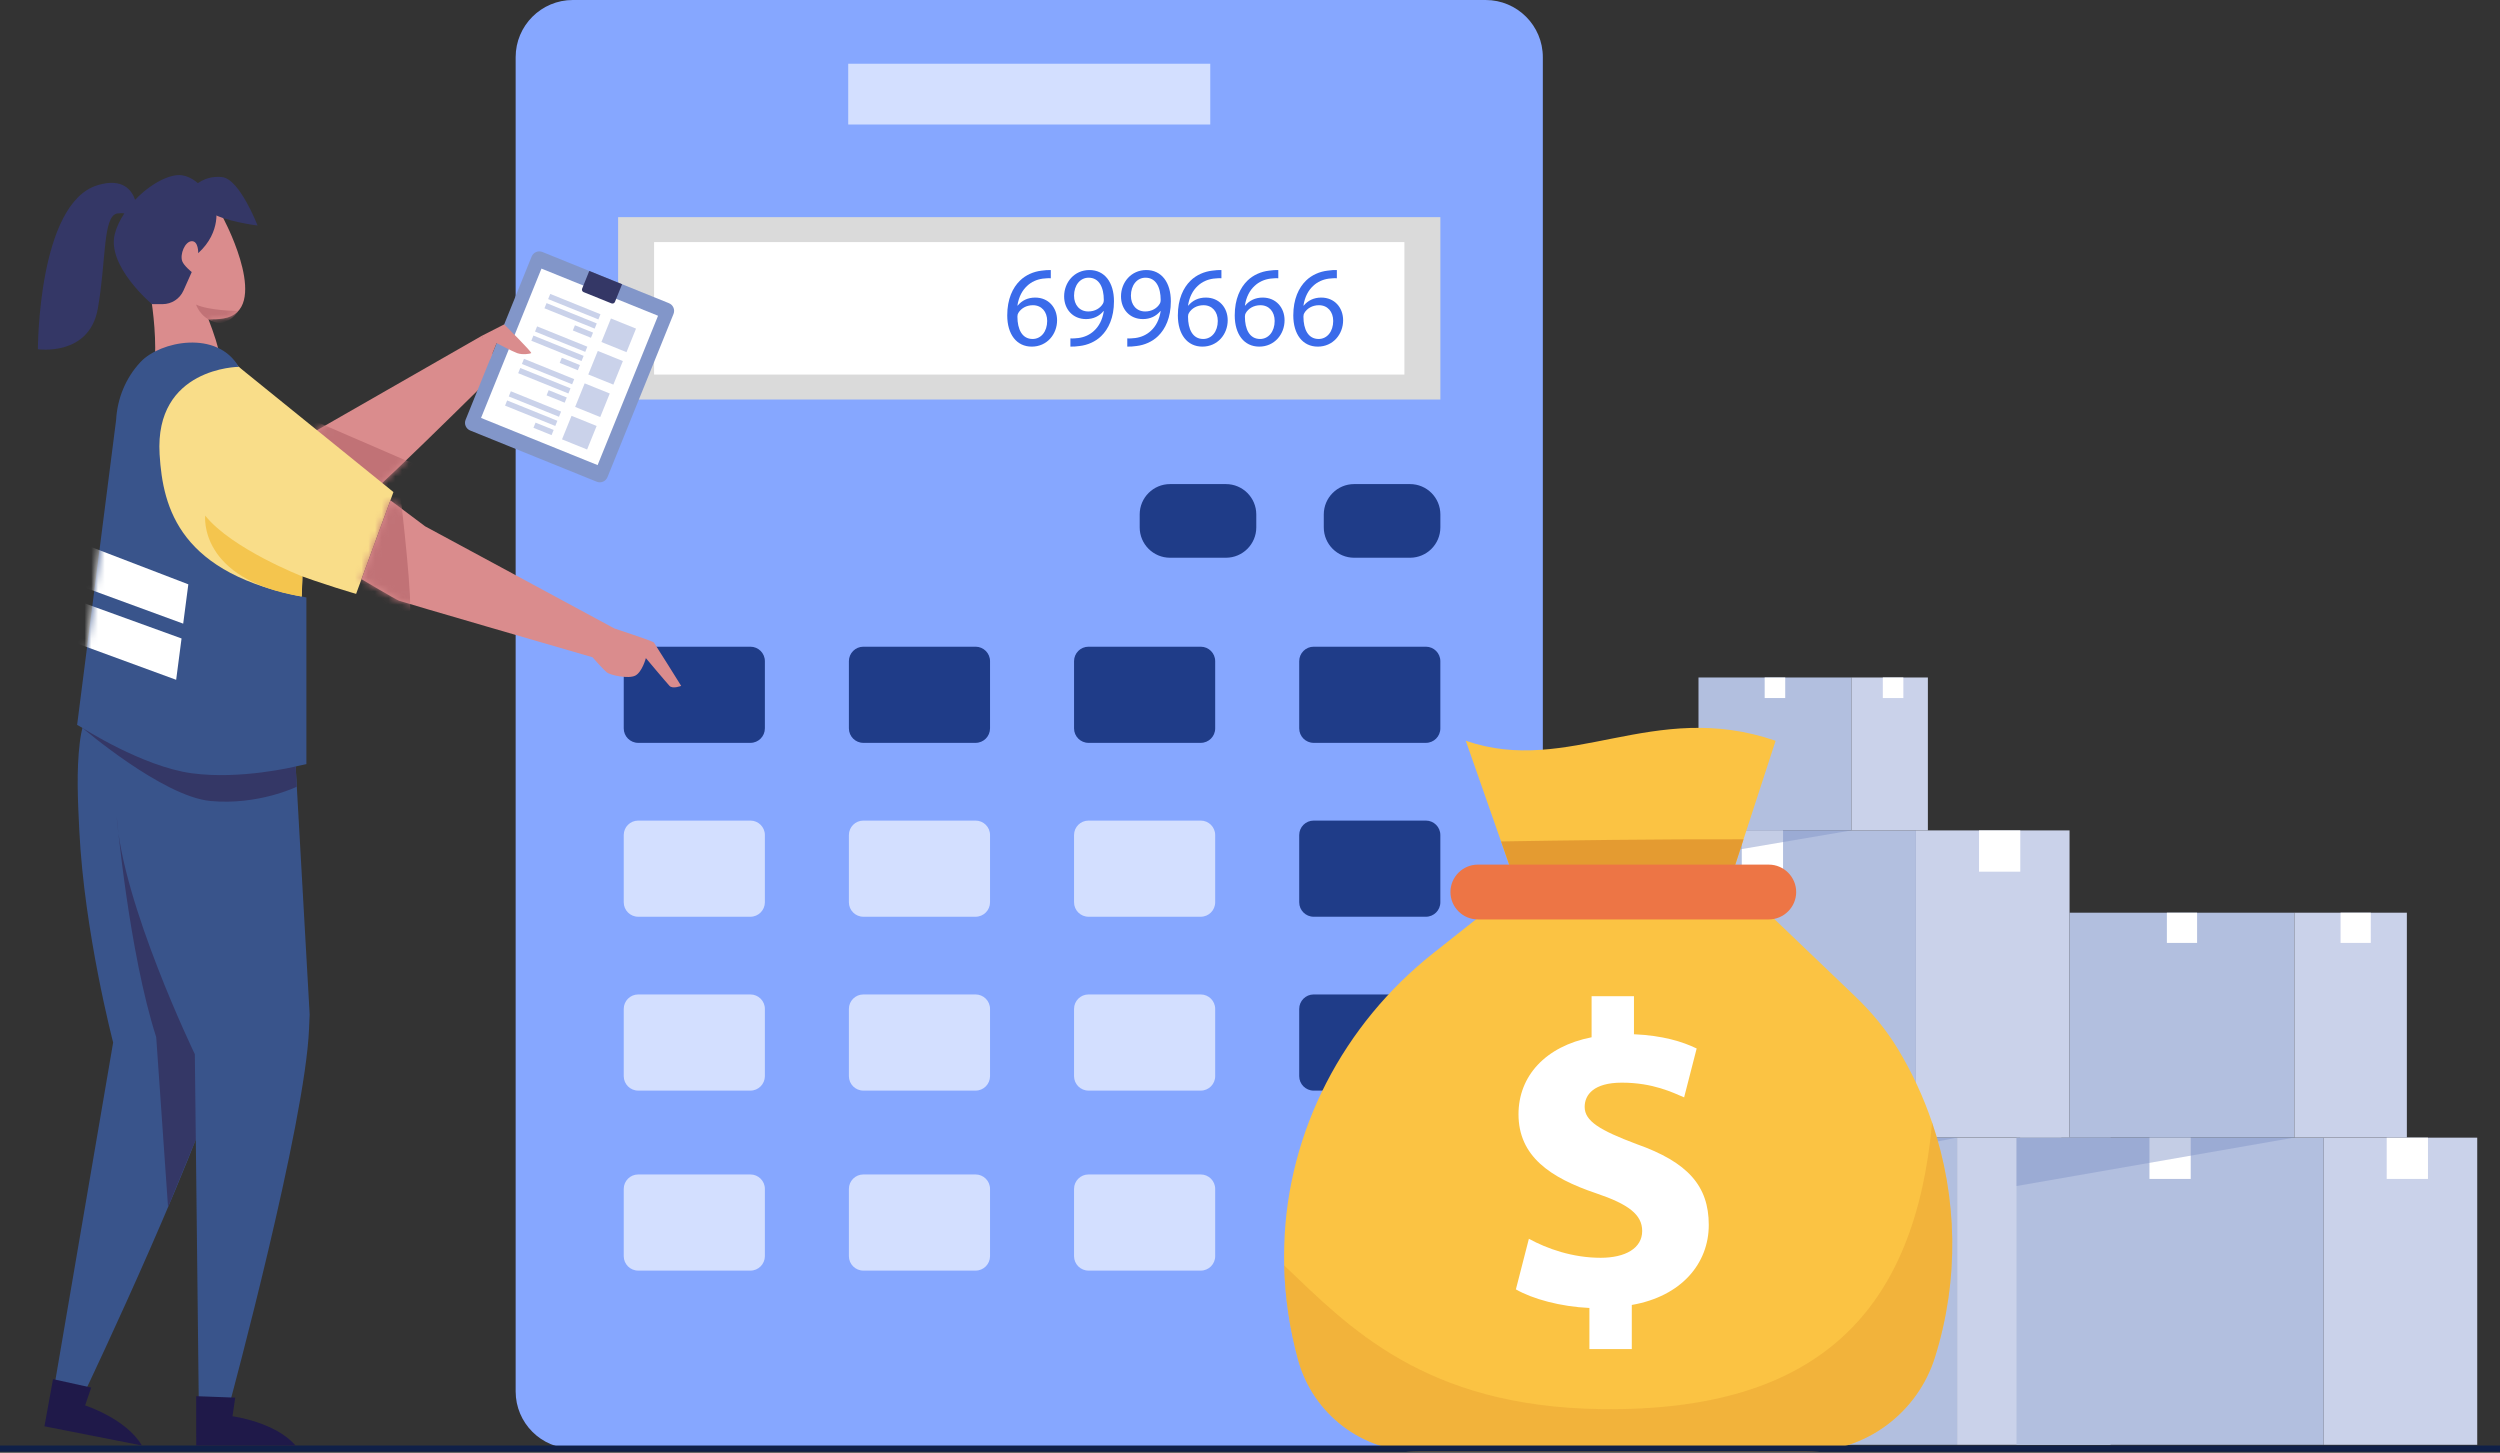 <svg width="370" height="215" viewBox="0 0 370 215" fill="none" xmlns="http://www.w3.org/2000/svg">
<rect x="0" y="0" width="370" height="215" fill="#333333" stroke="none"/>
<g clip-path="url(#clip0_52074_534514)">
<path d="M289.643 168.373H244.186V213.83H289.643V168.373Z" fill="#B2BFDF"/>
<path d="M312.372 168.373H289.643V213.83H312.372V168.373Z" fill="#CAD2EA"/>
<path d="M269.969 168.373H263.861V174.481H269.969V168.373Z" fill="white"/>
<path d="M305.083 168.373H298.975V174.481H305.083V168.373Z" fill="white"/>
<path d="M343.902 168.373H298.444V213.83H343.902V168.373Z" fill="#B2BFDF"/>
<path d="M366.63 168.373H343.902V213.83H366.63V168.373Z" fill="#CAD2EA"/>
<path d="M324.227 168.373H318.119V174.481H324.227V168.373Z" fill="white"/>
<path d="M359.34 168.373H353.232V174.481H359.34V168.373Z" fill="white"/>
<path d="M283.563 122.901H238.106V168.358H283.563V122.901Z" fill="#B2BFDF"/>
<path d="M306.293 122.901H283.565V168.358H306.293V122.901Z" fill="#CAD2EA"/>
<path d="M263.89 122.901H257.782V129.009H263.89V122.901Z" fill="white"/>
<path d="M299.002 122.901H292.895V129.009H299.002V122.901Z" fill="white"/>
<path d="M339.574 135.079H306.293V168.36H339.574V135.079Z" fill="#B2BFDF"/>
<path d="M356.215 135.079H339.574V168.36H356.215V135.079Z" fill="#CAD2EA"/>
<path d="M325.169 135.079H320.698V139.551H325.169V135.079Z" fill="white"/>
<path d="M350.876 135.079H346.405V139.551H350.876V135.079Z" fill="white"/>
<path d="M274.011 100.268H251.377V122.902H274.011V100.268Z" fill="#B2BFDF"/>
<path d="M285.326 100.268H274.01V122.902H285.326V100.268Z" fill="#CAD2EA"/>
<path d="M264.213 100.268H261.172V103.309H264.213V100.268Z" fill="white"/>
<path d="M281.697 100.268H278.657V103.309H281.697V100.268Z" fill="white"/>
<path opacity="0.47" d="M244.186 168.373H289.643L244.186 177.247V168.373Z" fill="#8296C9"/>
<path opacity="0.47" d="M339.574 168.36L298.444 175.534V168.373L339.574 168.36Z" fill="#8296C9"/>
<path opacity="0.47" d="M274.01 122.901L238.106 129.009V122.901H274.01Z" fill="#8296C9"/>
<path d="M219.873 214.39H84.781C80.106 214.39 76.316 210.6 76.316 205.925V8.465C76.316 3.79 80.106 0 84.781 0H219.875C224.549 0 228.34 3.79 228.34 8.465V205.925C228.338 210.6 224.549 214.39 219.873 214.39Z" fill="#86A7FF"/>
<path d="M179.118 9.433H125.536V18.428H179.118V9.433Z" fill="#D3DFFF"/>
<path d="M213.175 32.139H91.481V59.129H213.175V32.139Z" fill="#DADADA"/>
<path d="M207.85 35.83H96.806V55.436H207.85V35.83Z" fill="white"/>
<path d="M181.435 82.546H173.168C170.686 82.546 168.674 80.534 168.674 78.051V76.139C168.674 73.657 170.686 71.645 173.168 71.645H181.435C183.918 71.645 185.93 73.657 185.93 76.139V78.051C185.93 80.534 183.918 82.546 181.435 82.546Z" fill="#1F3C88"/>
<path d="M208.68 82.546H200.413C197.931 82.546 195.919 80.534 195.919 78.051V76.139C195.919 73.657 197.931 71.645 200.413 71.645H208.68C211.163 71.645 213.175 73.657 213.175 76.139V78.051C213.173 80.534 211.163 82.546 208.68 82.546Z" fill="#1F3C88"/>
<path d="M211.031 109.943H194.424C193.243 109.943 192.283 108.985 192.283 107.803V97.853C192.283 96.672 193.241 95.712 194.424 95.712H211.031C212.212 95.712 213.171 96.67 213.171 97.853V107.803C213.171 108.985 212.212 109.943 211.031 109.943Z" fill="#1F3C88"/>
<path d="M177.707 109.943H161.1C159.919 109.943 158.959 108.985 158.959 107.803V97.853C158.959 96.672 159.917 95.712 161.1 95.712H177.707C178.888 95.712 179.847 96.67 179.847 97.853V107.803C179.847 108.985 178.89 109.943 177.707 109.943Z" fill="#1F3C88"/>
<path d="M144.385 109.943H127.778C126.597 109.943 125.637 108.985 125.637 107.803V97.853C125.637 96.672 126.595 95.712 127.778 95.712H144.385C145.566 95.712 146.525 96.67 146.525 97.853V107.803C146.524 108.985 145.566 109.943 144.385 109.943Z" fill="#1F3C88"/>
<path d="M111.061 109.943H94.454C93.273 109.943 92.313 108.985 92.313 107.803V97.853C92.313 96.672 93.271 95.712 94.454 95.712H111.061C112.242 95.712 113.202 96.67 113.202 97.853V107.803C113.2 108.985 112.242 109.943 111.061 109.943Z" fill="#1F3C88"/>
<path d="M211.031 135.678H194.424C193.243 135.678 192.283 134.72 192.283 133.537V123.587C192.283 122.406 193.241 121.447 194.424 121.447H211.031C212.212 121.447 213.171 122.405 213.171 123.587V133.537C213.171 134.72 212.212 135.678 211.031 135.678Z" fill="#1F3C88"/>
<path d="M177.707 135.678H161.1C159.919 135.678 158.959 134.72 158.959 133.537V123.587C158.959 122.406 159.917 121.447 161.1 121.447H177.707C178.888 121.447 179.847 122.405 179.847 123.587V133.537C179.847 134.72 178.89 135.678 177.707 135.678Z" fill="#D3DFFF"/>
<path d="M144.385 135.678H127.778C126.597 135.678 125.637 134.72 125.637 133.537V123.587C125.637 122.406 126.595 121.447 127.778 121.447H144.385C145.566 121.447 146.525 122.405 146.525 123.587V133.537C146.524 134.72 145.566 135.678 144.385 135.678Z" fill="#D3DFFF"/>
<path d="M111.061 135.678H94.454C93.273 135.678 92.313 134.72 92.313 133.537V123.587C92.313 122.406 93.271 121.447 94.454 121.447H111.061C112.242 121.447 113.202 122.405 113.202 123.587V133.537C113.2 134.72 112.242 135.678 111.061 135.678Z" fill="#D3DFFF"/>
<path d="M211.031 161.411H194.424C193.243 161.411 192.283 160.453 192.283 159.27V149.32C192.283 148.139 193.241 147.179 194.424 147.179H211.031C212.212 147.179 213.171 148.137 213.171 149.32V159.27C213.171 160.453 212.212 161.411 211.031 161.411Z" fill="#1F3C88"/>
<path d="M177.707 161.411H161.1C159.919 161.411 158.959 160.453 158.959 159.27V149.32C158.959 148.139 159.917 147.179 161.1 147.179H177.707C178.888 147.179 179.847 148.137 179.847 149.32V159.27C179.847 160.453 178.89 161.411 177.707 161.411Z" fill="#D3DFFF"/>
<path d="M144.385 161.411H127.778C126.597 161.411 125.637 160.453 125.637 159.27V149.32C125.637 148.139 126.595 147.179 127.778 147.179H144.385C145.566 147.179 146.525 148.137 146.525 149.32V159.27C146.524 160.453 145.566 161.411 144.385 161.411Z" fill="#D3DFFF"/>
<path d="M111.061 161.411H94.454C93.273 161.411 92.313 160.453 92.313 159.27V149.32C92.313 148.139 93.271 147.179 94.454 147.179H111.061C112.242 147.179 113.202 148.137 113.202 149.32V159.27C113.2 160.453 112.242 161.411 111.061 161.411Z" fill="#D3DFFF"/>
<path d="M211.031 188.051H194.424C193.243 188.051 192.283 187.094 192.283 185.911V175.961C192.283 174.78 193.241 173.82 194.424 173.82H211.031C212.212 173.82 213.171 174.778 213.171 175.961V185.911C213.171 187.094 212.212 188.051 211.031 188.051Z" fill="#FBC343"/>
<path d="M177.707 188.051H161.1C159.919 188.051 158.959 187.094 158.959 185.911V175.961C158.959 174.78 159.917 173.82 161.1 173.82H177.707C178.888 173.82 179.847 174.778 179.847 175.961V185.911C179.847 187.094 178.89 188.051 177.707 188.051Z" fill="#D3DFFF"/>
<path d="M144.385 188.051H127.778C126.597 188.051 125.637 187.094 125.637 185.911V175.961C125.637 174.78 126.595 173.82 127.778 173.82H144.385C145.566 173.82 146.525 174.778 146.525 175.961V185.911C146.524 187.094 145.566 188.051 144.385 188.051Z" fill="#D3DFFF"/>
<path d="M111.061 188.051H94.454C93.273 188.051 92.313 187.094 92.313 185.911V175.961C92.313 174.78 93.271 173.82 94.454 173.82H111.061C112.242 173.82 113.202 174.778 113.202 175.961V185.911C113.2 187.094 112.242 188.051 111.061 188.051Z" fill="#D3DFFF"/>
<path d="M189.189 41.188C188.868 41.153 188.496 41.188 187.991 41.239C187.131 41.356 186.319 41.711 185.696 42.302C184.97 42.961 184.446 43.922 184.244 45.222H184.294C184.903 44.48 185.78 44.041 186.875 44.041C188.851 44.041 190.116 45.526 190.116 47.4C190.116 49.477 188.614 51.3 186.369 51.3C184.124 51.3 182.74 49.477 182.74 46.676C182.74 44.261 183.55 42.573 184.63 41.526C185.475 40.699 186.64 40.192 187.82 40.056C188.36 39.972 188.832 39.955 189.188 39.972V41.188H189.189ZM188.65 47.502C188.65 46.135 187.823 45.172 186.541 45.172C185.545 45.172 184.767 45.661 184.379 46.321C184.294 46.454 184.246 46.624 184.246 46.861C184.246 48.734 184.937 50.169 186.491 50.169C187.754 50.169 188.65 49.055 188.65 47.502Z" fill="#3A6BEA"/>
<path d="M180.773 41.188C180.452 41.153 180.079 41.188 179.574 41.239C178.714 41.356 177.902 41.711 177.279 42.302C176.553 42.961 176.03 43.922 175.827 45.222H175.877C176.486 44.48 177.363 44.041 178.459 44.041C180.435 44.041 181.7 45.526 181.7 47.4C181.7 49.477 180.198 51.3 177.952 51.3C175.707 51.3 174.323 49.477 174.323 46.676C174.323 44.261 175.134 42.573 176.213 41.526C177.058 40.699 178.223 40.192 179.403 40.056C179.944 39.972 180.416 39.955 180.771 39.972V41.188H180.773ZM180.232 47.502C180.232 46.135 179.405 45.172 178.122 45.172C177.125 45.172 176.349 45.661 175.961 46.321C175.875 46.454 175.827 46.624 175.827 46.861C175.827 48.734 176.519 50.169 178.072 50.169C179.338 50.169 180.232 49.055 180.232 47.502Z" fill="#3A6BEA"/>
<path d="M166.835 50.078C167.156 50.113 167.529 50.078 168.033 50.027C168.893 49.91 169.705 49.555 170.329 48.964C171.055 48.305 171.578 47.344 171.781 46.044H171.731C171.122 46.786 170.244 47.225 169.149 47.225C167.173 47.225 165.908 45.74 165.908 43.866C165.908 41.789 167.41 39.966 169.656 39.966C171.901 39.966 173.285 41.789 173.285 44.59C173.285 47.006 172.474 48.693 171.395 49.74C170.55 50.568 169.384 51.074 168.205 51.21C167.664 51.294 167.192 51.311 166.837 51.294V50.078H166.835ZM167.376 43.766C167.376 45.133 168.203 46.096 169.486 46.096C170.481 46.096 171.259 45.606 171.647 44.947C171.733 44.813 171.781 44.644 171.781 44.407C171.781 42.534 171.089 41.099 169.535 41.099C168.27 41.099 167.376 42.213 167.376 43.766Z" fill="#3A6BEA"/>
<path d="M158.418 50.078C158.739 50.113 159.112 50.078 159.617 50.027C160.477 49.91 161.289 49.555 161.912 48.964C162.638 48.305 163.162 47.344 163.364 46.044H163.314C162.705 46.786 161.828 47.225 160.732 47.225C158.757 47.225 157.491 45.74 157.491 43.866C157.491 41.789 158.993 39.966 161.239 39.966C163.484 39.966 164.868 41.789 164.868 44.59C164.868 47.006 164.058 48.693 162.978 49.74C162.133 50.568 160.968 51.074 159.788 51.21C159.248 51.294 158.775 51.311 158.42 51.294V50.078H158.418ZM158.959 43.766C158.959 45.133 159.787 46.096 161.069 46.096C162.065 46.096 162.842 45.606 163.23 44.947C163.316 44.813 163.364 44.644 163.364 44.407C163.364 42.534 162.672 41.099 161.119 41.099C159.854 41.099 158.959 42.213 158.959 43.766Z" fill="#3A6BEA"/>
<path d="M155.521 41.188C155.2 41.154 154.827 41.188 154.322 41.239C153.462 41.356 152.65 41.712 152.027 42.302C151.301 42.961 150.778 43.923 150.575 45.222H150.625C151.234 44.48 152.111 44.041 153.207 44.041C155.182 44.041 156.448 45.526 156.448 47.401C156.448 49.478 154.946 51.301 152.7 51.301C150.455 51.301 149.071 49.478 149.071 46.676C149.071 44.261 149.881 42.573 150.961 41.526C151.806 40.699 152.971 40.192 154.151 40.057C154.692 39.973 155.164 39.955 155.519 39.973V41.188H155.521ZM154.982 47.502C154.982 46.135 154.154 45.172 152.872 45.172C151.876 45.172 151.099 45.662 150.711 46.321C150.625 46.455 150.577 46.625 150.577 46.861C150.577 48.734 151.269 50.169 152.822 50.169C154.086 50.169 154.982 49.055 154.982 47.502Z" fill="#3A6BEA"/>
<path d="M197.855 41.188C197.534 41.154 197.162 41.188 196.657 41.239C195.797 41.356 194.985 41.711 194.362 42.302C193.636 42.961 193.112 43.922 192.909 45.222H192.959C193.569 44.48 194.446 44.041 195.541 44.041C197.517 44.041 198.782 45.526 198.782 47.4C198.782 49.478 197.28 51.301 195.035 51.301C192.789 51.301 191.407 49.478 191.407 46.674C191.407 44.259 192.218 42.572 193.297 41.524C194.142 40.697 195.308 40.191 196.487 40.055C197.028 39.971 197.5 39.954 197.855 39.971V41.188ZM197.314 47.502C197.314 46.135 196.487 45.172 195.205 45.172C194.209 45.172 193.431 45.661 193.043 46.321C192.958 46.455 192.909 46.624 192.909 46.861C192.909 48.734 193.601 50.169 195.155 50.169C196.42 50.169 197.314 49.055 197.314 47.502Z" fill="#3A6BEA"/>
<path d="M262.79 109.636L258.369 123.211L258.041 124.214L255.992 130.517L255.978 130.56L249.369 130.414L224.01 129.839L222.156 124.532L221.844 123.644L216.936 109.633C232.161 114.908 244.71 103.384 262.79 109.636Z" fill="#FBC343"/>
<path d="M258.043 124.214L255.993 130.517L249.37 130.416L224.012 129.841L222.158 124.533C230.873 124.382 245.872 124.178 258.043 124.214Z" fill="#E49B31"/>
<path d="M286.375 200.87C285.073 205.029 282.492 208.519 279.156 210.976C275.812 213.434 271.711 214.843 267.356 214.843H209.922C201.62 214.843 194.334 209.295 192.123 201.283C190.851 196.652 190.168 191.955 190.058 187.281C190.051 186.829 190.044 186.379 190.044 185.928C190.044 185.396 190.051 184.862 190.067 184.331C190.535 167.388 198.815 151.605 212.103 141.084L225.844 130.205L257.288 130.933L274.573 147.473C277.003 149.799 279.17 152.4 280.907 155.282C282.989 158.736 284.677 162.38 285.954 166.147C289.726 177.24 289.973 189.397 286.375 200.87Z" fill="#FBC343"/>
<path d="M235.232 199.656V193.579C230.944 193.387 226.786 192.235 224.352 190.827L226.274 183.339C228.963 184.809 232.736 186.153 236.899 186.153C240.547 186.153 243.043 184.745 243.043 182.187C243.043 179.753 240.995 178.217 236.259 176.617C229.411 174.313 224.738 171.113 224.738 164.907C224.738 159.273 228.709 154.86 235.556 153.516V147.433H241.826V153.068C246.114 153.26 248.996 154.156 251.106 155.177L249.25 162.411C247.588 161.707 244.644 160.233 240.032 160.233C235.874 160.233 234.53 162.025 234.53 163.819C234.53 165.929 236.77 167.275 242.21 169.323C249.824 172.011 252.898 175.53 252.898 181.293C252.898 186.989 248.866 191.85 241.506 193.133V199.658H235.232V199.656Z" fill="white"/>
<path d="M261.778 136.076H218.723C216.491 136.076 214.666 134.251 214.666 132.02C214.666 129.788 216.491 127.963 218.723 127.963H261.778C264.01 127.963 265.835 129.788 265.835 132.02C265.835 134.25 264.008 136.076 261.778 136.076Z" fill="#ED7545"/>
<path opacity="0.4" d="M286.375 200.87C285.073 205.029 282.492 208.519 279.156 210.976C275.812 213.434 271.711 214.843 267.356 214.843H209.922C201.62 214.843 194.334 209.295 192.123 201.283C190.851 196.652 190.168 191.955 190.058 187.281C199.56 196.339 210.756 208.184 236.93 208.548C269.431 209 283.437 193.766 285.952 166.145C289.726 177.24 289.973 189.397 286.375 200.87Z" fill="#E49B31"/>
<path d="M370 213.937H0V214.845H370V213.937Z" fill="#102048"/>
<path d="M42.321 66.302L71.301 49.702L74.139 54.377C74.139 54.377 52.312 76.11 50.487 76.812C48.66 77.514 42.321 66.302 42.321 66.302Z" fill="#DA8C8D"/>
<mask id="mask0_52074_534514" style="mask-type:luminance" maskUnits="userSpaceOnUse" x="42" y="49" width="33" height="28">
<path d="M42.321 66.302L71.301 49.702L74.139 54.377C74.139 54.377 52.312 76.11 50.487 76.812C48.66 77.514 42.321 66.302 42.321 66.302Z" fill="white"/>
</mask>
<g mask="url(#mask0_52074_534514)">
<path d="M61.717 68.859L46.559 62.301L43.929 64.452L55.16 74.05L61.717 68.859Z" fill="#C17276"/>
</g>
<path d="M69.585 63.714L88.314 71.293C88.94 71.547 89.653 71.245 89.906 70.618L99.68 46.467C99.933 45.84 99.631 45.128 99.005 44.873L80.276 37.294C79.65 37.04 78.937 37.343 78.683 37.969L68.91 62.121C68.656 62.747 68.958 63.46 69.585 63.714Z" fill="#8296C9"/>
<path d="M71.193 61.854L88.446 68.836L97.391 46.732L80.137 39.751L71.193 61.854Z" fill="white"/>
<path d="M86.374 43.232L90.494 44.899C90.698 44.982 90.93 44.884 91.012 44.679L92.07 42.065L87.213 40.099L86.156 42.714C86.072 42.918 86.169 43.15 86.374 43.232Z" fill="#343766"/>
<path d="M89.008 50.619L92.721 52.121L94.131 48.636L90.418 47.134L89.008 50.619Z" fill="#CAD2EA"/>
<path d="M81.125 44.267L88.56 47.276L88.87 46.509L81.436 43.5L81.125 44.267Z" fill="#CAD2EA"/>
<path d="M80.576 45.627L88.011 48.636L88.321 47.868L80.887 44.86L80.576 45.627Z" fill="#CAD2EA"/>
<path d="M84.78 48.908L87.461 49.993L87.772 49.226L85.09 48.141L84.78 48.908Z" fill="#CAD2EA"/>
<path d="M87.065 55.422L90.777 56.924L92.187 53.439L88.475 51.937L87.065 55.422Z" fill="#CAD2EA"/>
<path d="M79.182 49.07L86.617 52.078L86.927 51.311L79.492 48.303L79.182 49.07Z" fill="#CAD2EA"/>
<path d="M78.633 50.428L86.068 53.437L86.379 52.669L78.944 49.661L78.633 50.428Z" fill="#CAD2EA"/>
<path d="M82.837 53.71L85.518 54.795L85.828 54.028L83.147 52.943L82.837 53.71Z" fill="#CAD2EA"/>
<path d="M85.121 60.223L88.834 61.725L90.244 58.24L86.531 56.738L85.121 60.223Z" fill="#CAD2EA"/>
<path d="M77.239 53.871L84.674 56.88L84.984 56.112L77.549 53.104L77.239 53.871Z" fill="#CAD2EA"/>
<path d="M76.69 55.231L84.125 58.239L84.435 57.472L77 54.464L76.69 55.231Z" fill="#CAD2EA"/>
<path d="M80.893 58.513L83.574 59.598L83.885 58.831L81.203 57.746L80.893 58.513Z" fill="#CAD2EA"/>
<path d="M83.178 65.026L86.89 66.528L88.301 63.043L84.588 61.541L83.178 65.026Z" fill="#CAD2EA"/>
<path d="M75.295 58.674L82.73 61.682L83.04 60.915L75.606 57.907L75.295 58.674Z" fill="#CAD2EA"/>
<path d="M74.747 60.033L82.181 63.042L82.492 62.275L75.057 59.266L74.747 60.033Z" fill="#CAD2EA"/>
<path d="M78.95 63.314L81.632 64.399L81.942 63.632L79.261 62.547L78.95 63.314Z" fill="#CAD2EA"/>
<path d="M71.301 49.702L74.62 48.01C74.62 48.01 78.796 52.156 78.621 52.264C78.446 52.372 77.334 52.55 76.546 52.264C75.756 51.977 73.5 50.777 73.5 50.777L72.543 53.144L71.301 49.702Z" fill="#DA8C8D"/>
<path d="M13.855 101.154L12.327 107.169C12.108 108.035 11.931 108.912 11.821 109.799C11.289 114.112 11.524 118.549 11.735 122.885C12.472 137.964 16.746 154.288 16.746 154.288L8.142 204.583L12.642 205.827C12.642 205.827 31.011 167.263 34.059 153.574C34.199 152.942 34.354 152.259 34.522 151.531L40.357 104.84L13.855 101.154Z" fill="#39548B"/>
<path d="M7.847 204.111L13.496 205.36L12.599 208.001C12.599 208.001 18.681 209.965 21 213.935L6.577 211.091L7.847 204.111Z" fill="#1F1949"/>
<path d="M16.447 104.272L16.55 111.646C16.617 116.487 17.165 121.315 18.267 126.028C21.702 140.73 28.838 156.02 28.838 156.02L29.412 207.043L34.062 207.458C34.062 207.458 45.203 166.219 45.74 152.206C45.764 151.56 45.795 150.86 45.828 150.113L43.177 103.133L16.447 104.272Z" fill="#39548B"/>
<path d="M29.036 206.634L34.817 206.849L34.409 209.607C34.409 209.607 40.745 210.447 43.739 213.937H29.039L29.036 206.634Z" fill="#1F1949"/>
<path d="M28.979 168.657L28.836 156.02C28.836 156.02 18.025 133.642 17.259 120.712C17.259 120.712 19.096 141.053 23.118 153.488L24.871 178.656L28.979 168.657Z" fill="#343766"/>
<path d="M33.38 32.97C29.496 24.217 20.724 29.897 19.443 35.65C18.878 38.182 20.076 40.93 22.198 43.117C22.73 46.285 23.201 50.513 22.849 54.377C22.849 54.377 28.443 57.094 31.842 56.269C33.722 55.812 32.402 51.237 30.847 47.241C31.583 47.284 32.321 47.254 33.053 47.138C40.139 46.006 33.38 32.97 33.38 32.97Z" fill="#DA8C8D"/>
<mask id="mask1_52074_534514" style="mask-type:luminance" maskUnits="userSpaceOnUse" x="19" y="28" width="18" height="29">
<path d="M33.38 32.97C29.496 24.217 20.724 29.897 19.443 35.65C18.878 38.182 20.076 40.93 22.198 43.117C22.73 46.285 23.201 50.513 22.849 54.377C22.849 54.377 28.443 57.094 31.842 56.269C33.722 55.812 32.402 51.237 30.847 47.241C31.583 47.284 32.321 47.254 33.053 47.138C40.139 46.006 33.38 32.97 33.38 32.97Z" fill="white"/>
</mask>
<g mask="url(#mask1_52074_534514)">
<path d="M35.312 45.984C35.227 46.073 30.836 45.955 29.018 45.071C29.018 45.071 29.583 46.992 31.736 47.651C33.889 48.31 35.312 45.984 35.312 45.984Z" fill="#C17276"/>
</g>
<path d="M43.812 102.785L44.676 87.718C45.229 78.058 43.328 68.37 38.86 59.788C36.52 55.294 33.689 51.548 30.622 51.062C22.444 49.768 18.43 56.526 17.637 61.836C16.844 67.145 14.954 102.785 14.954 102.785H45.79" fill="#F9DD89"/>
<path d="M17.184 62.164C17.359 58.967 18.614 55.908 20.802 53.572C23.716 50.465 32.158 48.803 35.332 54.293C35.332 54.293 22.85 54.375 23.621 67.243C24.102 75.262 26.605 85.004 45.344 88.422V113.09L43.32 113.528C33.691 115.614 23.633 114.113 15.033 109.308L11.414 107.286L17.184 62.164Z" fill="#39548B"/>
<mask id="mask2_52074_534514" style="mask-type:luminance" maskUnits="userSpaceOnUse" x="11" y="50" width="35" height="65">
<path d="M17.184 62.164C17.359 58.967 18.614 55.908 20.802 53.572C23.716 50.465 32.158 48.803 35.332 54.293C35.332 54.293 22.85 54.375 23.621 67.243C24.102 75.262 26.605 85.004 45.344 88.422V113.09L43.32 113.528C33.691 115.614 23.633 114.113 15.033 109.308L11.414 107.286L17.184 62.164Z" fill="white"/>
</mask>
<g mask="url(#mask2_52074_534514)">
<path d="M13.411 80.928L27.872 86.48L27.113 92.301L11.857 86.709L13.411 80.928Z" fill="white"/>
</g>
<mask id="mask3_52074_534514" style="mask-type:luminance" maskUnits="userSpaceOnUse" x="11" y="50" width="35" height="65">
<path d="M17.184 62.164C17.359 58.967 18.614 55.908 20.802 53.572C23.716 50.465 32.158 48.803 35.332 54.293C35.332 54.293 22.85 54.375 23.621 67.243C24.102 75.262 26.605 85.004 45.344 88.422V113.09L43.32 113.528C33.691 115.614 23.633 114.113 15.033 109.308L11.414 107.286L17.184 62.164Z" fill="white"/>
</mask>
<g mask="url(#mask3_52074_534514)">
<path d="M12.368 89.239L26.869 94.493L26.071 100.612L10.817 95.019L12.368 89.239Z" fill="white"/>
</g>
<path d="M43.759 113.432C43.759 113.432 35.648 115.43 28.378 114.443C21.108 113.457 12.193 107.722 12.193 107.722C12.193 107.722 24.057 117.874 31.139 118.546C38.22 119.217 43.929 116.432 43.929 116.432L43.759 113.432Z" fill="#343766"/>
<path d="M35.331 54.293L58.229 72.824L52.705 87.893C52.705 87.893 33.533 82.438 32.028 78.256C30.522 74.072 35.331 54.293 35.331 54.293Z" fill="#F9DD89"/>
<path d="M44.743 85.309C44.743 85.309 34.304 81.236 30.371 76.309C30.371 76.309 29.267 85.751 44.642 88.288L44.743 85.309Z" fill="#F4C54E"/>
<path d="M53.508 85.725L57.788 74.05L62.922 77.897L90.921 93.009C90.921 93.009 96.614 94.883 96.768 95.077C96.922 95.269 100.812 101.508 100.812 101.508C100.812 101.508 99.57 102.018 99.087 101.508C98.607 100.998 95.59 97.4 95.59 97.4C95.59 97.4 95.043 99.456 94.033 99.985C93.022 100.514 90.327 99.937 89.798 99.504C89.268 99.072 87.694 97.275 87.694 97.275C84.132 96.241 59.601 89.126 59.058 88.909C58.471 88.674 53.508 85.725 53.508 85.725Z" fill="#DA8C8D"/>
<mask id="mask4_52074_534514" style="mask-type:luminance" maskUnits="userSpaceOnUse" x="53" y="74" width="48" height="28">
<path d="M53.508 85.725L57.788 74.05L62.922 77.897L90.921 93.009C90.921 93.009 96.614 94.883 96.768 95.077C96.922 95.269 100.812 101.508 100.812 101.508C100.812 101.508 99.57 102.018 99.087 101.508C98.607 100.998 95.59 97.4 95.59 97.4C95.59 97.4 95.043 99.456 94.033 99.985C93.022 100.514 90.327 99.937 89.798 99.504C89.268 99.072 87.694 97.275 87.694 97.275C84.132 96.241 59.601 89.126 59.058 88.909C58.471 88.674 53.508 85.725 53.508 85.725Z" fill="white"/>
</mask>
<g mask="url(#mask4_52074_534514)">
<path d="M59.311 73.717C59.311 73.717 61.29 90.511 60.541 90.938C59.793 91.366 51.129 85.91 51.129 85.91L56.744 72.647L59.311 73.717Z" fill="#C17276"/>
</g>
<path d="M14.43 27.412C18.188 26.265 19.522 28.179 19.994 29.575C22.236 27.224 25.134 25.666 26.958 25.944C29.916 26.394 31.928 30.576 31.928 30.576C31.928 30.576 32.871 34.254 29.336 37.466C29.336 37.466 29.389 35.66 28.376 35.696C27.362 35.732 26.601 37.65 26.97 38.659C27.218 39.334 28.376 40.266 28.376 40.266L27.152 43.008C26.608 44.228 25.396 45.013 24.059 45.013H22.488C22.488 45.013 15.768 39.387 16.99 34.629C17.259 33.575 17.762 32.544 18.401 31.578C18.123 31.538 17.791 31.533 17.393 31.587C15.174 31.887 15.743 38.695 14.463 45.74C13.181 52.786 5.61 51.689 5.61 51.689C5.61 51.689 5.608 30.103 14.43 27.412Z" fill="#343766"/>
<path d="M28.809 27.508C28.809 27.508 30.277 25.927 32.872 26.21C35.468 26.491 38.12 33.377 38.12 33.377C38.12 33.377 33.041 32.755 31.01 31.344C28.977 29.935 28.809 27.508 28.809 27.508Z" fill="#343766"/>
</g>
<defs>
<clipPath id="clip0_52074_534514">
<rect width="370" height="214.845" fill="white"/>
</clipPath>
</defs>
</svg>
